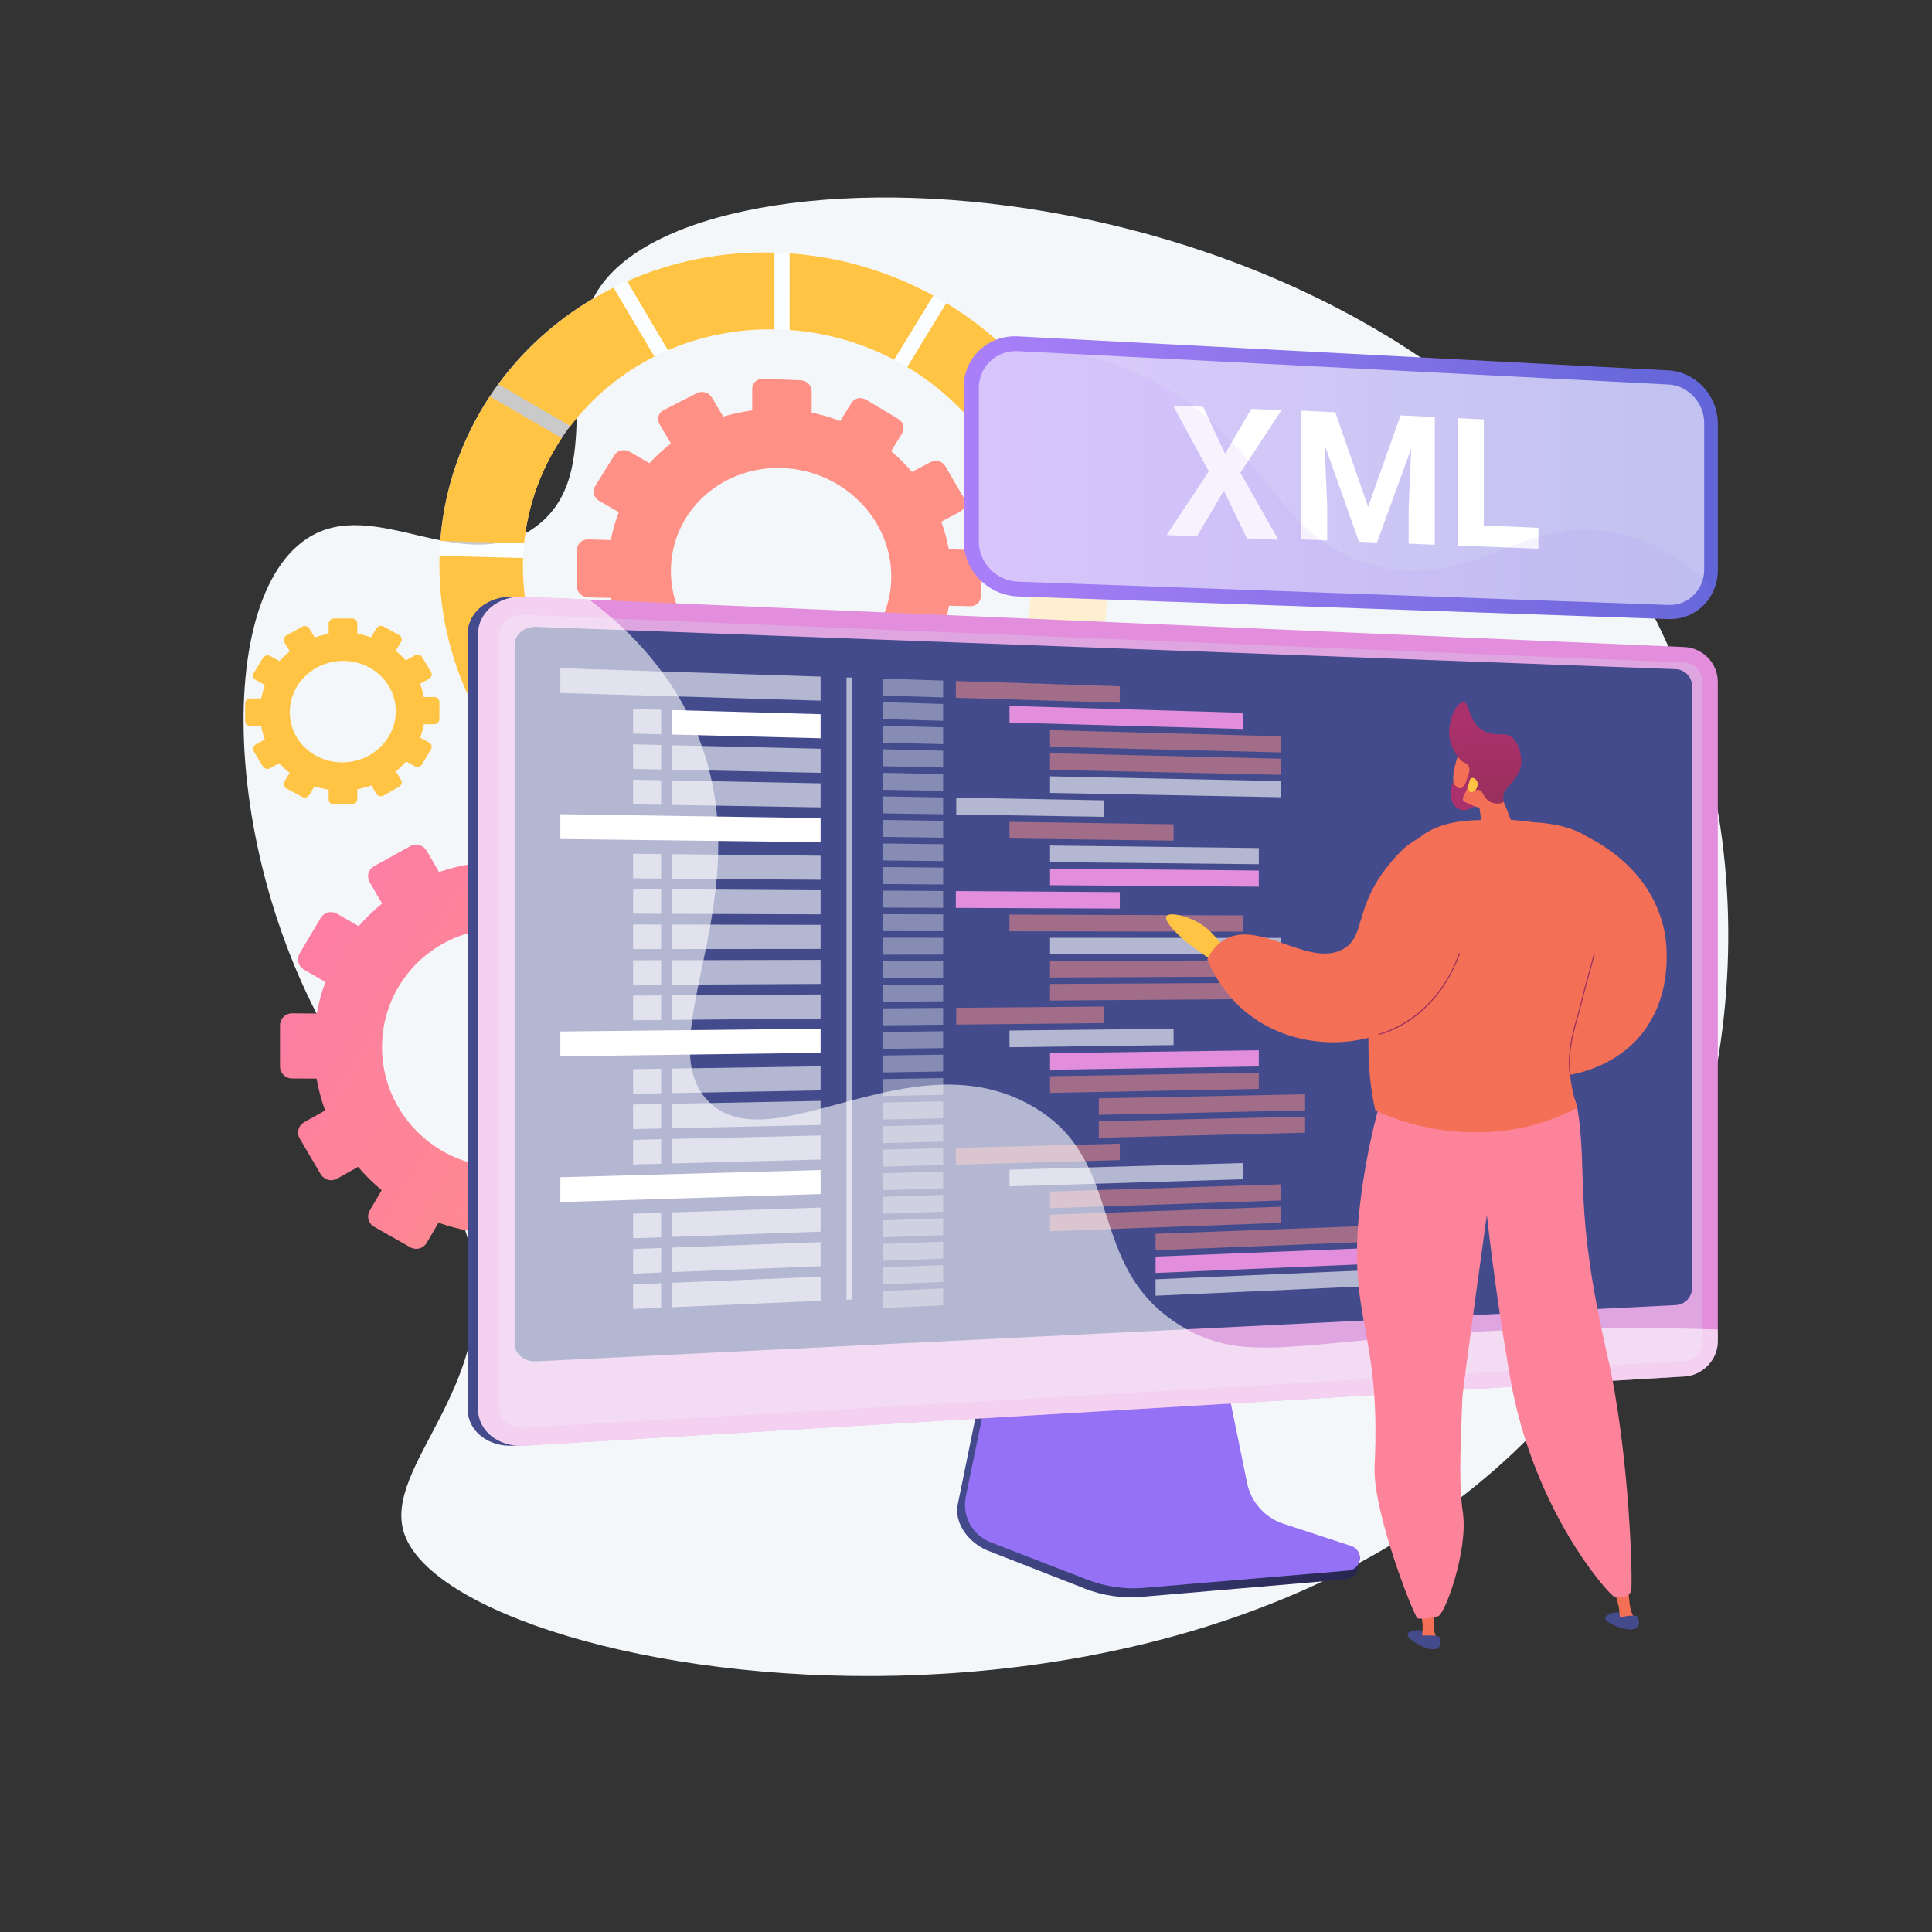 <svg width="400" height="400" viewBox="0 0 400 400" fill="none" xmlns="http://www.w3.org/2000/svg">
<rect x="0" y="0" width="400" height="400" fill="#333333" stroke="none"/>
<path d="M124.322 59.287C113.998 74.067 126.103 98.028 110.784 109.144C95.872 119.963 77.553 102.229 63.505 111.542C42.651 125.359 46.459 188.58 76.939 227.861C86.103 239.673 93.765 244.271 97.157 257.63C104.441 286.318 78.842 303.382 83.713 317.571C94.682 349.518 263.38 376.325 331.068 280.314C362.681 235.473 367.412 170.722 339.167 121.543C288.127 32.678 147.488 26.125 124.322 59.287Z" fill="#F4F7FA"/>
<path d="M147.069 210.529L142.161 210.488C141.774 208.29 141.194 206.129 140.429 204.032L144.685 201.62C144.962 201.463 145.204 201.252 145.399 201C145.594 200.749 145.736 200.461 145.819 200.154C145.902 199.846 145.923 199.526 145.881 199.21C145.839 198.895 145.735 198.591 145.575 198.316L141.378 191.007C141.057 190.446 140.529 190.033 139.906 189.859C139.284 189.684 138.618 189.762 138.052 190.075L133.74 192.503C132.301 190.786 130.718 189.194 129.009 187.745L131.51 183.465C131.833 182.903 131.921 182.236 131.753 181.609C131.585 180.983 131.176 180.448 130.615 180.123L123.293 175.803C123.018 175.637 122.713 175.528 122.396 175.481C122.078 175.433 121.755 175.449 121.443 175.527C121.132 175.605 120.839 175.744 120.581 175.935C120.324 176.127 120.106 176.367 119.941 176.643L117.424 180.936C115.315 180.148 113.141 179.544 110.928 179.13V174.101C110.923 173.447 110.662 172.82 110.201 172.356C109.74 171.891 109.116 171.625 108.461 171.615L99.921 171.471C99.599 171.462 99.278 171.518 98.978 171.635C98.678 171.753 98.404 171.929 98.173 172.153C97.942 172.378 97.758 172.647 97.632 172.943C97.507 173.24 97.442 173.559 97.441 173.881V178.925C95.214 179.272 93.021 179.813 90.888 180.542L88.337 176.144C88.006 175.574 87.465 175.155 86.829 174.977C86.194 174.798 85.514 174.875 84.934 175.19L77.464 179.324C77.18 179.48 76.93 179.692 76.73 179.946C76.529 180.2 76.382 180.493 76.297 180.805C76.211 181.117 76.189 181.444 76.233 181.765C76.276 182.086 76.383 182.395 76.548 182.674L79.108 187.074C77.356 188.492 75.733 190.063 74.256 191.766L69.821 189.192C69.25 188.856 68.57 188.759 67.928 188.92C67.286 189.081 66.734 189.489 66.39 190.055L62.045 197.386C61.88 197.669 61.774 197.981 61.731 198.304C61.689 198.628 61.711 198.957 61.797 199.272C61.883 199.587 62.03 199.882 62.231 200.139C62.432 200.396 62.682 200.611 62.967 200.771L67.37 203.311C66.579 205.43 65.98 207.616 65.58 209.843L60.495 209.799C60.168 209.794 59.843 209.853 59.539 209.973C59.235 210.094 58.958 210.273 58.724 210.501C58.489 210.729 58.302 211.001 58.173 211.301C58.044 211.601 57.976 211.924 57.973 212.251V220.792C57.978 221.459 58.247 222.096 58.721 222.563C59.195 223.031 59.836 223.292 60.502 223.288L65.547 223.316C65.937 225.562 66.528 227.769 67.312 229.909L62.974 232.345C62.689 232.503 62.439 232.716 62.237 232.972C62.036 233.228 61.888 233.522 61.802 233.836C61.716 234.15 61.694 234.479 61.737 234.802C61.78 235.125 61.887 235.436 62.052 235.716L66.397 243.112C66.737 243.681 67.287 244.095 67.928 244.264C68.569 244.434 69.251 244.345 69.828 244.018L74.133 241.581C75.619 243.331 77.255 244.948 79.023 246.413L76.552 250.631C76.388 250.911 76.281 251.221 76.238 251.543C76.195 251.865 76.217 252.192 76.302 252.505C76.388 252.818 76.534 253.111 76.734 253.367C76.934 253.623 77.183 253.836 77.467 253.995L84.938 258.231C85.51 258.556 86.188 258.643 86.824 258.473C87.461 258.303 88.005 257.891 88.34 257.324L90.784 253.146C92.949 253.922 95.178 254.505 97.445 254.891V259.713C97.447 260.037 97.513 260.357 97.638 260.655C97.764 260.953 97.947 261.224 98.177 261.451C98.408 261.678 98.681 261.857 98.981 261.978C99.281 262.1 99.602 262.161 99.925 262.157L108.465 262.133C109.117 262.133 109.743 261.875 110.205 261.415C110.667 260.956 110.929 260.332 110.932 259.68V254.871C113.18 254.483 115.39 253.896 117.535 253.119L119.946 257.264C120.274 257.824 120.811 258.231 121.439 258.397C122.067 258.563 122.735 258.474 123.298 258.149L130.62 253.931C130.897 253.772 131.141 253.559 131.336 253.306C131.531 253.052 131.674 252.763 131.758 252.454C131.841 252.145 131.862 251.822 131.82 251.505C131.779 251.188 131.675 250.882 131.514 250.605L129.097 246.437C130.825 244.991 132.422 243.396 133.871 241.671L138.057 244.085C138.615 244.408 139.279 244.496 139.902 244.33C140.526 244.164 141.058 243.758 141.382 243.2L145.579 235.948C145.901 235.39 145.988 234.728 145.821 234.106C145.654 233.484 145.247 232.954 144.69 232.632L140.497 230.198C141.257 228.097 141.828 225.932 142.205 223.729L147.074 223.756C147.391 223.758 147.706 223.697 148.001 223.577C148.295 223.457 148.562 223.28 148.788 223.055C149.013 222.831 149.192 222.565 149.314 222.272C149.436 221.978 149.498 221.663 149.498 221.346V212.974C149.497 212.328 149.241 211.71 148.786 211.252C148.331 210.794 147.714 210.535 147.069 210.529ZM104.195 192.237C117.944 192.406 129.029 203.551 129.029 217.131C129.029 230.71 117.944 241.701 104.195 241.681C90.363 241.66 79.089 230.514 79.089 216.786C79.089 203.058 90.363 192.064 104.195 192.237Z" fill="url(#paint0_linear)"/>
<path d="M200.887 113.854L196.446 113.734C196.093 111.783 195.568 109.868 194.877 108.01L198.73 105.961C198.979 105.83 199.199 105.649 199.375 105.43C199.552 105.211 199.681 104.958 199.757 104.687C199.832 104.415 199.851 104.132 199.813 103.853C199.775 103.574 199.68 103.306 199.535 103.065L195.736 96.542C195.441 96.037 194.964 95.664 194.403 95.499C193.842 95.334 193.239 95.39 192.717 95.655L188.807 97.714C187.497 96.166 186.061 94.73 184.511 93.421L186.783 89.692C187.396 88.687 187.032 87.361 185.971 86.728L179.317 82.759C178.249 82.123 176.883 82.423 176.267 83.431L173.973 87.173C172.051 86.433 170.071 85.853 168.052 85.442V80.99C168.052 79.795 167.045 78.787 165.802 78.736L157.999 78.425C156.746 78.374 155.735 79.307 155.735 80.507V84.977C153.702 85.236 151.694 85.669 149.734 86.271L147.396 82.315C147.085 81.797 146.591 81.416 146.011 81.245C145.432 81.075 144.81 81.129 144.269 81.396L137.406 84.908C137.147 85.037 136.918 85.219 136.733 85.441C136.548 85.664 136.412 85.923 136.332 86.201C136.253 86.48 136.233 86.772 136.273 87.058C136.313 87.345 136.412 87.62 136.564 87.866L138.918 91.828C137.314 93.049 135.822 94.412 134.461 95.9L130.378 93.528C129.27 92.881 127.855 93.195 127.215 94.223L123.207 100.665C122.56 101.697 122.946 103.054 124.058 103.695L128.119 106.037C127.39 107.907 126.837 109.841 126.468 111.815L121.776 111.686C120.49 111.651 119.447 112.608 119.447 113.824V121.43C119.447 122.646 120.49 123.656 121.776 123.685L126.431 123.793C126.792 125.803 127.337 127.776 128.059 129.686L124.058 131.792C123.797 131.923 123.566 132.107 123.38 132.332C123.194 132.557 123.057 132.818 122.977 133.099C122.897 133.379 122.876 133.673 122.916 133.963C122.955 134.252 123.054 134.53 123.207 134.778L127.215 141.423C127.538 141.938 128.043 142.312 128.629 142.471C129.215 142.629 129.84 142.56 130.378 142.278L134.341 140.173C135.712 141.753 137.216 143.213 138.838 144.535L136.569 148.248C135.932 149.286 136.31 150.63 137.411 151.249L144.273 155.106C145.367 155.722 146.766 155.38 147.4 154.345L149.639 150.67C151.623 151.386 153.663 151.933 155.739 152.303V156.578C155.739 157.778 156.755 158.761 158.004 158.774L165.806 158.855C167.049 158.868 168.056 157.911 168.056 156.716V152.46C170.101 152.147 172.115 151.657 174.075 150.995L176.271 154.69C176.577 155.193 177.063 155.558 177.631 155.712C178.199 155.866 178.804 155.796 179.321 155.516L185.976 151.882C186.226 151.749 186.447 151.566 186.624 151.345C186.802 151.123 186.932 150.868 187.008 150.595C187.084 150.321 187.104 150.035 187.066 149.754C187.028 149.473 186.933 149.202 186.787 148.959L184.592 145.245C186.157 143.996 187.607 142.611 188.927 141.105L192.722 143.295C193.777 143.903 195.126 143.574 195.741 142.56L199.539 136.229C200.146 135.217 199.786 133.903 198.735 133.292L194.933 131.084C195.621 129.242 196.139 127.342 196.48 125.406L200.886 125.507C202.097 125.535 203.079 124.603 203.079 123.423V116.049C203.08 114.87 202.098 113.887 200.887 113.854ZM161.911 96.903C174.453 97.32 184.535 107.376 184.535 119.366C184.535 131.356 174.453 140.906 161.911 140.691C149.252 140.475 138.903 130.413 138.903 118.218C138.903 106.023 149.252 96.481 161.911 96.901V96.903Z" fill="url(#paint1_linear)"/>
<path opacity="0.74" d="M161.912 52.356C123.185 50.43 90.969 79.31 90.969 116.91C90.969 154.51 123.185 185.015 161.912 185.041C199.562 185.067 229.323 156.125 229.323 120.398C229.323 84.671 199.562 54.232 161.912 52.356ZM161.912 169.177C132.546 168.984 108.269 145.781 108.269 117.347C108.269 88.912 132.546 66.931 161.912 68.22C190.655 69.48 213.511 92.651 213.511 119.999C213.511 147.347 190.655 169.366 161.912 169.177Z" fill="white"/>
<path d="M114.865 142.007L99.963 149.877C105.768 159.821 114.073 168.24 124.021 174.352L132.508 160.471C125.202 155.785 119.113 149.446 114.865 142.007Z" fill="url(#paint2_linear)"/>
<path d="M204.348 91.321L218.198 84.022C212.519 75.485 204.9 68.184 195.927 62.749L187.834 75.996C194.355 79.886 199.982 85.108 204.348 91.321Z" fill="url(#paint3_linear)"/>
<path d="M118.101 88.222C122.73 82.169 128.674 77.247 135.483 73.826L127.02 59.545C117.514 64.289 109.338 71.156 103.184 79.553L118.101 88.222Z" fill="url(#paint4_linear)"/>
<path d="M108.269 117.347C108.269 116.739 108.296 116.137 108.317 115.534L90.999 115.087C90.981 115.693 90.973 116.3 90.973 116.91C90.973 127.722 93.668 137.99 98.448 147.129L113.413 139.242C110.037 132.436 108.277 124.944 108.269 117.347Z" fill="url(#paint5_linear)"/>
<path opacity="0.25" d="M213.511 120C213.52 127.236 211.887 134.379 208.734 140.892L222.535 148.911C227.016 140.075 229.343 130.305 229.327 120.398C229.327 119.818 229.319 119.24 229.304 118.663L213.47 118.253C213.486 118.835 213.511 119.414 213.511 120Z" fill="url(#paint6_linear)"/>
<path opacity="0.25" d="M207.379 143.516C203.4 150.594 197.654 156.608 190.689 161.034L198.776 174.691C208.123 168.88 215.826 160.902 221.154 151.501L207.379 143.516Z" fill="url(#paint7_linear)"/>
<path d="M206.021 93.849C209.981 100.273 212.534 107.559 213.276 115.305L229.15 115.736C228.389 105.219 225.083 95.3 219.813 86.573L206.021 93.849Z" fill="url(#paint8_linear)"/>
<path opacity="0.25" d="M160.345 169.129C151.531 168.831 142.918 166.419 135.23 162.098L126.768 175.95C137.057 181.658 148.582 184.771 160.345 185.021V169.129Z" fill="url(#paint9_linear)"/>
<path opacity="0.25" d="M188.078 162.578C180.854 166.587 172.482 168.955 163.479 169.149V185.023C175.468 184.776 186.604 181.594 196.167 176.229L188.078 162.578Z" fill="url(#paint10_linear)"/>
<path d="M138.296 72.507C145.006 69.608 152.479 68.066 160.344 68.194V52.297C149.444 51.987 139.084 54.124 129.84 58.221L138.296 72.507Z" fill="url(#paint11_linear)"/>
<path d="M108.52 112.473C109.295 104.691 111.972 97.218 116.315 90.714L101.421 82.079C95.498 91.013 91.964 101.316 91.158 112.005L108.52 112.473Z" fill="url(#paint12_linear)"/>
<path d="M163.479 68.327C171.039 68.865 178.408 70.957 185.123 74.472L193.241 61.202C184.07 56.173 173.918 53.19 163.484 52.456L163.479 68.327Z" fill="url(#paint13_linear)"/>
<path d="M89.895 144.301L87.729 144.319C87.558 143.386 87.302 142.47 86.965 141.583L88.843 140.525C88.964 140.46 89.07 140.372 89.156 140.265C89.241 140.157 89.304 140.034 89.341 139.902C89.378 139.77 89.387 139.632 89.369 139.496C89.351 139.36 89.305 139.229 89.235 139.112L87.383 136.031C87.234 135.792 86.998 135.62 86.725 135.551C86.451 135.482 86.162 135.521 85.917 135.66L84.015 136.727C83.378 136.005 82.68 135.34 81.929 134.739L83.032 132.898C83.102 132.78 83.148 132.65 83.166 132.514C83.184 132.378 83.174 132.239 83.138 132.107C83.101 131.975 83.037 131.852 82.951 131.745C82.865 131.638 82.758 131.55 82.637 131.486L79.411 129.704C79.163 129.566 78.872 129.529 78.597 129.601C78.323 129.672 78.086 129.846 77.936 130.087L76.828 131.932C75.897 131.613 74.941 131.374 73.97 131.216V129.079C73.967 128.94 73.936 128.803 73.88 128.675C73.824 128.548 73.743 128.433 73.642 128.336C73.541 128.24 73.423 128.165 73.293 128.114C73.163 128.064 73.024 128.04 72.885 128.043L69.133 128.051C68.851 128.046 68.578 128.153 68.374 128.348C68.17 128.544 68.052 128.812 68.045 129.094V131.236C67.067 131.401 66.105 131.648 65.169 131.975L64.05 130.135C63.897 129.893 63.657 129.719 63.379 129.649C63.101 129.579 62.807 129.617 62.557 129.757L59.284 131.57C59.161 131.634 59.052 131.723 58.965 131.831C58.877 131.939 58.813 132.064 58.775 132.198C58.738 132.331 58.728 132.471 58.746 132.609C58.765 132.747 58.811 132.879 58.883 132.998L60.004 134.844C59.24 135.458 58.529 136.136 57.881 136.871L55.941 135.815C55.688 135.676 55.391 135.64 55.112 135.712C54.833 135.785 54.592 135.961 54.439 136.205L52.539 139.346C52.467 139.465 52.42 139.597 52.401 139.735C52.383 139.873 52.392 140.013 52.43 140.147C52.468 140.281 52.532 140.405 52.62 140.513C52.708 140.621 52.818 140.709 52.941 140.773L54.868 141.818C54.522 142.719 54.26 143.65 54.085 144.599L51.861 144.618C51.575 144.613 51.299 144.722 51.092 144.92C50.886 145.117 50.766 145.389 50.758 145.674V149.293C50.761 149.433 50.793 149.572 50.85 149.701C50.908 149.829 50.99 149.945 51.093 150.041C51.195 150.138 51.316 150.213 51.448 150.262C51.58 150.312 51.72 150.334 51.861 150.329L54.067 150.306C54.237 151.256 54.496 152.187 54.839 153.089L52.941 154.152C52.818 154.217 52.709 154.307 52.621 154.415C52.534 154.524 52.469 154.649 52.431 154.783C52.394 154.917 52.384 155.058 52.402 155.196C52.421 155.334 52.467 155.467 52.539 155.587L54.439 158.693C54.595 158.935 54.838 159.107 55.117 159.174C55.397 159.242 55.691 159.199 55.941 159.056L57.825 157.995C58.478 158.73 59.195 159.406 59.968 160.014L58.884 161.818C58.812 161.936 58.765 162.068 58.746 162.205C58.728 162.342 58.737 162.482 58.775 162.615C58.813 162.748 58.877 162.873 58.965 162.98C59.053 163.087 59.162 163.175 59.285 163.238L62.558 164.991C62.812 165.125 63.108 165.158 63.385 165.082C63.662 165.007 63.9 164.83 64.052 164.585L65.122 162.797C66.075 163.114 67.053 163.348 68.046 163.497V165.545C68.049 165.684 68.079 165.821 68.136 165.948C68.192 166.076 68.274 166.19 68.375 166.285C68.476 166.381 68.596 166.455 68.726 166.503C68.856 166.552 68.995 166.574 69.134 166.568L72.886 166.507C73.169 166.509 73.442 166.399 73.645 166.201C73.848 166.003 73.965 165.733 73.971 165.45V163.402C74.96 163.223 75.931 162.96 76.875 162.616L77.937 164.363C78.09 164.602 78.328 164.772 78.603 164.838C78.878 164.905 79.168 164.862 79.412 164.719L82.638 162.886C82.759 162.821 82.866 162.732 82.952 162.624C83.038 162.517 83.101 162.393 83.138 162.26C83.175 162.128 83.184 161.989 83.166 161.853C83.148 161.716 83.103 161.585 83.033 161.466L81.968 159.708C82.727 159.084 83.431 158.395 84.072 157.65L85.918 158.65C86.167 158.784 86.458 158.817 86.73 158.743C87.003 158.669 87.237 158.494 87.384 158.252L89.237 155.139C89.307 155.021 89.353 154.891 89.371 154.756C89.39 154.62 89.38 154.482 89.343 154.351C89.307 154.219 89.243 154.096 89.158 153.99C89.072 153.883 88.965 153.795 88.844 153.732L86.994 152.723C87.329 151.827 87.582 150.901 87.749 149.958L89.897 149.936C90.177 149.938 90.447 149.829 90.647 149.634C90.847 149.439 90.963 149.173 90.969 148.893V145.328C90.967 145.19 90.938 145.053 90.882 144.927C90.827 144.8 90.747 144.685 90.647 144.59C90.547 144.494 90.43 144.419 90.3 144.37C90.171 144.32 90.034 144.297 89.895 144.301ZM71.011 136.838C77.056 136.805 81.938 141.461 81.938 147.238C81.938 153.015 77.056 157.761 71.011 157.84C64.938 157.92 59.995 153.265 59.995 147.442C59.995 141.618 64.938 136.87 71.011 136.838Z" fill="url(#paint14_linear)"/>
<path d="M265.248 317.163C263.349 316.527 261.652 315.401 260.329 313.898C259.005 312.396 258.102 310.57 257.712 308.606L252.105 280.881L204.19 282.588L198.294 311.471C197.468 315.515 200.773 319.573 204.582 321.066L224.635 328.911C228.36 330.369 232.371 330.951 236.356 330.61L278.728 326.985C279.331 326.93 279.897 326.668 280.329 326.244C280.762 325.819 281.034 325.259 281.1 324.657C281.245 323.408 282.113 322.005 280.931 321.613L265.248 317.163Z" fill="url(#paint15_linear)"/>
<path d="M265.723 315.477C263.834 314.858 262.143 313.75 260.82 312.266C259.498 310.782 258.592 308.975 258.194 307.027L252.598 279.651L205.847 281.333L199.956 309.853C199.556 311.787 199.856 313.801 200.801 315.535C201.746 317.269 203.275 318.611 205.117 319.324L225.145 327.07C228.871 328.51 232.875 329.084 236.855 328.747L279.181 325.168C279.781 325.117 280.345 324.861 280.778 324.442C281.211 324.023 281.485 323.467 281.555 322.869C281.625 322.27 281.486 321.666 281.162 321.159C280.837 320.651 280.347 320.272 279.775 320.084L265.723 315.477Z" fill="url(#paint16_linear)"/>
<path d="M106.275 299.309C101.079 299.618 96.828 296.247 96.828 291.792V131.221C96.828 126.766 101.079 123.325 106.275 123.55L347.635 140.262C351.449 140.428 353.497 137.351 353.497 141.138V277.699C353.497 281.488 350.408 284.755 346.596 284.982L106.275 299.309Z" fill="url(#paint17_linear)"/>
<path d="M108.436 299.309C103.239 299.618 98.988 296.247 98.988 291.792V131.221C98.988 126.766 103.239 123.325 108.436 123.55L348.752 133.963C352.568 134.128 355.653 137.345 355.653 141.134V277.699C355.653 281.488 352.564 284.755 348.752 284.982L108.436 299.309Z" fill="url(#paint18_linear)"/>
<g style="mix-blend-mode:multiply" opacity="0.3">
<path d="M348.752 137.177L108.436 127.291C105.657 127.176 103.398 129.016 103.398 131.388V291.549C103.398 293.929 105.663 295.727 108.436 295.568L348.752 281.767C350.8 281.65 352.451 279.906 352.451 277.874V141.01C352.439 140.02 352.05 139.072 351.362 138.359C350.675 137.647 349.741 137.224 348.752 137.177Z" fill="#D8DEE8"/>
</g>
<path d="M346.966 270.212L111.039 281.857C108.559 281.978 106.551 280.347 106.551 278.199V133.494C106.551 131.352 108.564 129.691 111.039 129.783L346.966 138.544C347.862 138.583 348.71 138.964 349.333 139.609C349.956 140.254 350.308 141.114 350.316 142.011V266.705C350.306 267.605 349.955 268.469 349.333 269.12C348.711 269.771 347.865 270.161 346.966 270.212Z" fill="url(#paint19_linear)"/>
<g style="mix-blend-mode:soft-light" opacity="0.6">
<path d="M169.896 145.065L116.016 143.48V138.343L169.896 140.086V145.065Z" fill="white"/>
</g>
<g style="mix-blend-mode:soft-light" opacity="0.36">
<path d="M195.27 144.39L182.822 144.014V140.504L195.27 140.907V144.39Z" fill="white"/>
</g>
<g style="mix-blend-mode:soft-light" opacity="0.36">
<path d="M195.27 149.231L182.822 148.89V145.38L195.27 145.747V149.231Z" fill="white"/>
</g>
<path d="M257.297 150.928L209.008 149.606V146.152L257.297 147.574V150.928Z" fill="url(#paint20_linear)"/>
<path opacity="0.5" d="M265.214 155.783L217.406 154.614V151.175L265.214 152.445V155.783Z" fill="url(#paint21_linear)"/>
<path opacity="0.5" d="M265.214 160.422L217.406 159.39V155.951L265.214 157.084V160.422Z" fill="url(#paint22_linear)"/>
<g style="mix-blend-mode:soft-light" opacity="0.6">
<path d="M265.214 165.06L217.406 164.166V160.728L265.214 161.722V165.06Z" fill="white"/>
</g>
<g style="mix-blend-mode:soft-light" opacity="0.36">
<path d="M195.27 154.071L182.822 153.766V150.257L195.27 150.588V154.071Z" fill="white"/>
</g>
<g style="mix-blend-mode:soft-light" opacity="0.36">
<path d="M195.27 158.911L182.822 158.643V155.133L195.27 155.428V158.911Z" fill="white"/>
</g>
<g style="mix-blend-mode:soft-light" opacity="0.36">
<path d="M195.27 163.752L182.822 163.519V160.01L195.27 160.269V163.752Z" fill="white"/>
</g>
<g style="mix-blend-mode:soft-light" opacity="0.36">
<path d="M195.27 168.592L182.822 168.396V164.886L195.27 165.108V168.592Z" fill="white"/>
</g>
<g style="mix-blend-mode:soft-light" opacity="0.6">
<path d="M228.622 169.119L197.984 168.635V165.157L228.622 165.705V169.119Z" fill="white"/>
</g>
<g style="mix-blend-mode:soft-light" opacity="0.36">
<path d="M195.27 173.433L182.822 173.272V169.763L195.27 169.949V173.433Z" fill="white"/>
</g>
<g style="mix-blend-mode:soft-light" opacity="0.36">
<path d="M195.27 178.273L182.822 178.149V174.638L195.27 174.789V178.273Z" fill="white"/>
</g>
<g style="mix-blend-mode:soft-light" opacity="0.36">
<path d="M195.27 183.114L182.822 183.025V179.515L195.27 179.63V183.114Z" fill="white"/>
</g>
<path opacity="0.5" d="M242.976 174.049L209.008 173.61V170.155L242.976 170.664V174.049Z" fill="url(#paint23_linear)"/>
<g style="mix-blend-mode:soft-light" opacity="0.6">
<path d="M260.622 178.928L217.406 178.495V175.058L260.622 175.581V178.928Z" fill="white"/>
</g>
<path d="M260.622 183.58L217.406 183.271V179.834L260.622 180.232V183.58Z" fill="url(#paint24_linear)"/>
<g style="mix-blend-mode:soft-light" opacity="0.36">
<path d="M195.27 187.954L182.822 187.901V184.391L195.27 184.47V187.954Z" fill="white"/>
</g>
<g style="mix-blend-mode:soft-light" opacity="0.36">
<path d="M195.27 192.795L182.822 192.777V189.268L195.27 189.311V192.795Z" fill="white"/>
</g>
<g style="mix-blend-mode:soft-light" opacity="0.36">
<path d="M195.27 197.635L182.822 197.654V194.144L195.27 194.151V197.635Z" fill="white"/>
</g>
<g style="mix-blend-mode:soft-light" opacity="0.36">
<path d="M195.27 202.475L182.822 202.53V199.021L195.27 198.991V202.475Z" fill="white"/>
</g>
<g style="mix-blend-mode:soft-light" opacity="0.36">
<path d="M195.27 207.315L182.822 207.407V203.896L195.27 203.832V207.315Z" fill="white"/>
</g>
<g style="mix-blend-mode:soft-light" opacity="0.36">
<path d="M195.27 212.156L182.822 212.284V208.773L195.27 208.672V212.156Z" fill="white"/>
</g>
<g style="mix-blend-mode:soft-light" opacity="0.36">
<path d="M195.27 216.996L182.822 217.159V213.65L195.27 213.513V216.996Z" fill="white"/>
</g>
<g style="mix-blend-mode:soft-light" opacity="0.36">
<path d="M195.27 221.837L182.822 222.036V218.526L195.27 218.353V221.837Z" fill="white"/>
</g>
<g style="mix-blend-mode:soft-light" opacity="0.36">
<path d="M195.27 226.677L182.822 226.912V223.403L195.27 223.194V226.677Z" fill="white"/>
</g>
<g style="mix-blend-mode:soft-light" opacity="0.36">
<path d="M195.27 231.518L182.822 231.789V228.279L195.27 228.033V231.518Z" fill="white"/>
</g>
<g style="mix-blend-mode:soft-light" opacity="0.36">
<path d="M195.27 236.358L182.822 236.665V233.156L195.27 232.874V236.358Z" fill="white"/>
</g>
<g style="mix-blend-mode:soft-light" opacity="0.36">
<path d="M195.27 241.198L182.822 241.542V238.031L195.27 237.714V241.198Z" fill="white"/>
</g>
<g style="mix-blend-mode:soft-light" opacity="0.36">
<path d="M195.27 246.039L182.822 246.418V242.908L195.27 242.555V246.039Z" fill="white"/>
</g>
<g style="mix-blend-mode:soft-light" opacity="0.36">
<path d="M195.27 250.88L182.822 251.294V247.784L195.27 247.395V250.88Z" fill="white"/>
</g>
<g style="mix-blend-mode:soft-light" opacity="0.36">
<path d="M195.27 255.72L182.822 256.17V252.661L195.27 252.236V255.72Z" fill="white"/>
</g>
<g style="mix-blend-mode:soft-light" opacity="0.36">
<path d="M195.27 260.561L182.822 261.047V257.537L195.27 257.076V260.561Z" fill="white"/>
</g>
<g style="mix-blend-mode:soft-light" opacity="0.36">
<path d="M195.27 265.401L182.822 265.923V262.414L195.27 261.917V265.401Z" fill="white"/>
</g>
<g style="mix-blend-mode:soft-light" opacity="0.36">
<path d="M195.27 270.24L182.822 270.8V267.291L195.27 266.757V270.24Z" fill="white"/>
</g>
<path opacity="0.5" d="M231.845 145.498L197.9 144.47V140.992L231.845 142.089V145.498Z" fill="url(#paint25_linear)"/>
<g style="mix-blend-mode:soft-light" opacity="0.6">
<path d="M257.297 244.15L209.008 245.62V242.165L257.297 240.796V244.15Z" fill="white"/>
</g>
<path opacity="0.5" d="M265.214 248.547L217.406 250.141V246.703L265.214 245.209V248.547Z" fill="url(#paint26_linear)"/>
<path opacity="0.5" d="M265.214 253.185L217.406 254.918V251.479L265.214 249.847V253.185Z" fill="url(#paint27_linear)"/>
<path opacity="0.5" d="M285.816 257.018L239.246 258.84V255.447L285.816 253.722V257.018Z" fill="url(#paint28_linear)"/>
<path d="M285.816 261.596L239.246 263.553V260.161L285.816 258.301V261.596Z" fill="url(#paint29_linear)"/>
<g style="mix-blend-mode:soft-light" opacity="0.6">
<path d="M285.816 266.175L239.246 268.266V264.873L285.816 262.879V266.175Z" fill="white"/>
</g>
<path opacity="0.5" d="M231.845 240.191L197.9 241.126V237.647L231.845 236.783V240.191Z" fill="url(#paint30_linear)"/>
<path opacity="0.5" d="M257.297 192.878L209.008 192.813V189.357L257.297 189.523V192.878Z" fill="url(#paint31_linear)"/>
<g style="mix-blend-mode:soft-light" opacity="0.6">
<path d="M265.214 197.527L217.406 197.601V194.163L265.214 194.189V197.527Z" fill="white"/>
</g>
<path opacity="0.5" d="M265.214 202.165L217.406 202.377V198.939L265.214 198.827V202.165Z" fill="url(#paint32_linear)"/>
<path opacity="0.5" d="M265.214 206.803L217.406 207.154V203.715L265.214 203.465V206.803Z" fill="url(#paint33_linear)"/>
<path opacity="0.5" d="M228.622 211.816L197.984 212.128V208.65L228.622 208.401V211.816Z" fill="url(#paint34_linear)"/>
<g style="mix-blend-mode:soft-light" opacity="0.6">
<path d="M242.976 216.371L209.008 216.816V213.361L242.976 212.987V216.371Z" fill="white"/>
</g>
<path d="M260.622 220.791L217.406 221.483V218.045L260.622 217.444V220.791Z" fill="url(#paint35_linear)"/>
<path opacity="0.5" d="M260.622 225.443L217.406 226.259V222.822L260.622 222.095V225.443Z" fill="url(#paint36_linear)"/>
<path opacity="0.5" d="M270.204 229.886L227.508 230.815V227.398L270.204 226.557V229.886Z" fill="url(#paint37_linear)"/>
<path opacity="0.5" d="M270.204 234.509L227.508 235.562V232.146L270.204 231.182V234.509Z" fill="url(#paint38_linear)"/>
<path d="M231.845 188.109L197.9 187.965V184.487L231.845 184.702V188.109Z" fill="url(#paint39_linear)"/>
<g style="mix-blend-mode:soft-light">
<path d="M169.896 152.845L139.055 152.08V147.01L169.896 147.866V152.845Z" fill="white"/>
</g>
<g style="mix-blend-mode:soft-light" opacity="0.6">
<path d="M131.078 151.881L136.887 152.026V146.95L131.078 146.788V151.881Z" fill="white"/>
</g>
<g style="mix-blend-mode:soft-light" opacity="0.6">
<path d="M169.896 160.003L139.055 159.367V154.298L169.896 155.024V160.003Z" fill="white"/>
</g>
<g style="mix-blend-mode:soft-light" opacity="0.6">
<path d="M131.078 159.202L136.887 159.322V154.246L131.078 154.11V159.202Z" fill="white"/>
</g>
<g style="mix-blend-mode:soft-light" opacity="0.6">
<path d="M169.896 167.161L139.055 166.654V161.585L169.896 162.181V167.161Z" fill="white"/>
</g>
<g style="mix-blend-mode:soft-light" opacity="0.6">
<path d="M131.078 166.524L136.887 166.619V161.543L131.078 161.431V166.524Z" fill="white"/>
</g>
<g style="mix-blend-mode:soft-light">
<path d="M169.896 217.968L116.016 218.694V213.557L169.896 212.989V217.968Z" fill="white"/>
</g>
<g style="mix-blend-mode:soft-light" opacity="0.6">
<path d="M169.896 225.748L139.055 226.305V221.236L169.896 220.769V225.748Z" fill="white"/>
</g>
<g style="mix-blend-mode:soft-light" opacity="0.6">
<path d="M131.078 226.45L136.887 226.344V221.268L131.078 221.356V226.45Z" fill="white"/>
</g>
<g style="mix-blend-mode:soft-light" opacity="0.6">
<path d="M169.896 232.906L139.055 233.592V228.523L169.896 227.927V232.906Z" fill="white"/>
</g>
<g style="mix-blend-mode:soft-light" opacity="0.6">
<path d="M131.078 233.77L136.887 233.641V228.565L131.078 228.677V233.77Z" fill="white"/>
</g>
<g style="mix-blend-mode:soft-light" opacity="0.6">
<path d="M169.896 240.064L139.055 240.88V235.81L169.896 235.085V240.064Z" fill="white"/>
</g>
<g style="mix-blend-mode:soft-light" opacity="0.6">
<path d="M131.078 241.091L136.887 240.938V235.862L131.078 235.999V241.091Z" fill="white"/>
</g>
<g style="mix-blend-mode:soft-light">
<path d="M169.896 174.367L116.016 173.711V168.574L169.896 169.388V174.367Z" fill="white"/>
</g>
<g style="mix-blend-mode:soft-light" opacity="0.6">
<path d="M169.896 182.147L139.055 181.913V176.843L169.896 177.168V182.147Z" fill="white"/>
</g>
<g style="mix-blend-mode:soft-light" opacity="0.6">
<path d="M131.078 181.852L136.887 181.896V176.82L131.078 176.759V181.852Z" fill="white"/>
</g>
<g style="mix-blend-mode:soft-light" opacity="0.6">
<path d="M169.896 189.305L139.055 189.2V184.13L169.896 184.326V189.305Z" fill="white"/>
</g>
<g style="mix-blend-mode:soft-light" opacity="0.6">
<path d="M131.078 189.173L136.887 189.194V184.118L131.078 184.081V189.173Z" fill="white"/>
</g>
<g style="mix-blend-mode:soft-light" opacity="0.6">
<path d="M169.896 203.713L139.055 203.871V198.801L169.896 198.734V203.713Z" fill="white"/>
</g>
<g style="mix-blend-mode:soft-light" opacity="0.6">
<path d="M131.078 203.911L136.887 203.881V198.805L131.078 198.818V203.911Z" fill="white"/>
</g>
<g style="mix-blend-mode:soft-light" opacity="0.6">
<path d="M169.896 210.871L139.055 211.158V206.088L169.896 205.891V210.871Z" fill="white"/>
</g>
<g style="mix-blend-mode:soft-light" opacity="0.6">
<path d="M131.078 211.232L136.887 211.178V206.102L131.078 206.139V211.232Z" fill="white"/>
</g>
<g style="mix-blend-mode:soft-light" opacity="0.6">
<path d="M169.896 196.463L139.055 196.488V191.419L169.896 191.484V196.463Z" fill="white"/>
</g>
<g style="mix-blend-mode:soft-light" opacity="0.6">
<path d="M131.078 196.495L136.887 196.489V191.413L131.078 191.402V196.495Z" fill="white"/>
</g>
<g style="mix-blend-mode:soft-light">
<path d="M169.896 247.218L116.016 248.872V243.735L169.896 242.239V247.218Z" fill="white"/>
</g>
<g style="mix-blend-mode:soft-light" opacity="0.6">
<path d="M169.896 254.998L139.055 256.086V251.017L169.896 250.019V254.998Z" fill="white"/>
</g>
<g style="mix-blend-mode:soft-light" opacity="0.6">
<path d="M131.078 256.368L136.887 256.163V251.087L131.078 251.274V256.368Z" fill="white"/>
</g>
<g style="mix-blend-mode:soft-light" opacity="0.6">
<path d="M169.896 262.156L139.055 263.375V258.305L169.896 257.177V262.156Z" fill="white"/>
</g>
<g style="mix-blend-mode:soft-light" opacity="0.6">
<path d="M131.078 263.689L136.887 263.46V258.384L131.078 258.596V263.689Z" fill="white"/>
</g>
<g style="mix-blend-mode:soft-light" opacity="0.6">
<path d="M169.896 269.314L139.055 270.662V265.592L169.896 264.335V269.314Z" fill="white"/>
</g>
<g style="mix-blend-mode:soft-light" opacity="0.6">
<path d="M131.078 271.01L136.887 270.757V265.681L131.078 265.917V271.01Z" fill="white"/>
</g>
<g style="mix-blend-mode:soft-light" opacity="0.6">
<path d="M176.442 269.053L175.256 269.105V140.259L176.442 140.298V269.053Z" fill="white"/>
</g>
<g style="mix-blend-mode:soft-light" opacity="0.6">
<path d="M323.666 275.04C271.352 276.135 259.589 283.604 244.724 274.654C224.298 262.356 233.6 240.477 213.699 229.004C188.685 214.577 159.832 240.998 146.775 228.118C133.771 215.287 158.336 185.099 144.116 151.443C138.408 137.936 128.692 129.164 121.979 124.135L108.438 123.548C103.241 123.323 98.99 126.763 98.99 131.218V291.79C98.99 296.245 103.241 299.616 108.438 299.307L348.754 284.98C352.57 284.753 355.654 281.486 355.654 277.696V275.269C348.453 275.016 337.296 274.758 323.666 275.04Z" fill="white"/>
</g>
<path d="M254.86 197.503L251.488 193.824C250.633 192.808 249.62 191.934 248.49 191.237C245.777 189.573 242.044 188.757 241.482 189.707C240.848 190.785 244.393 193.977 245.601 195.031L250.603 198.663L254.86 197.503Z" fill="url(#paint40_linear)"/>
<path d="M326.887 172.498C327.802 172.844 341.766 178.398 344.639 192.974C344.871 194.152 347.119 206.675 338.622 215.521C329.098 225.44 310.761 225.197 303.482 216.902C301.784 214.969 300.889 212.826 300.387 211.024L302.305 205.929C304.645 203.104 307.831 202.435 309.528 202.015C313.724 200.981 316.891 202.85 319.293 200.829C320.623 199.71 320.887 198.099 321.126 196.66C321.93 191.759 319.163 188.742 318.962 185.719C318.811 183.455 318.02 178.509 320.97 175.28C322.838 173.233 325.425 172.677 326.887 172.498Z" fill="url(#paint41_linear)"/>
<path d="M332.328 334.944C332.491 334.047 335.389 333.235 336.824 334.437C337.537 335.034 338.027 336.244 337.614 336.789C337.464 336.989 338.079 337.338 337.49 337.344C335.538 337.368 332.166 335.836 332.328 334.944Z" fill="url(#paint42_linear)"/>
<path d="M335.365 335.271L338.345 334.85C336.965 333.187 337.221 327.893 337.221 327.893L334.051 328.6C334.051 328.6 334.412 330.054 335.027 332.197C335.237 332.931 335.331 334.08 335.365 335.271Z" fill="url(#paint43_linear)"/>
<path d="M335.1 334.903C335.1 334.903 338.688 334.078 339.076 334.789C339.464 335.501 339.765 337.406 337.489 337.344C335.213 337.283 334.898 335.507 335.1 334.903Z" fill="url(#paint44_linear)"/>
<path d="M291.434 338.309C291.721 337.447 294.704 337.045 295.956 338.436C296.578 339.127 296.895 340.394 296.41 340.877C296.234 341.052 296.793 341.485 296.21 341.409C294.273 341.158 291.149 339.17 291.434 338.309Z" fill="url(#paint45_linear)"/>
<path d="M294.397 339.058H297.406C296.272 337.218 297.266 332.013 297.266 332.013L294.031 332.269C294.031 332.269 294.185 333.758 294.494 335.967C294.596 336.723 294.529 337.873 294.397 339.058Z" fill="url(#paint46_linear)"/>
<path d="M286.596 225.235C284.484 232.221 282.923 239.363 281.929 246.594C278.276 273.189 286.039 274.037 284.592 303.504C284.13 312.911 292.742 334.603 293.501 335.081C293.897 335.122 294.295 335.138 294.692 335.128C295.721 335.092 296.741 334.922 297.726 334.622C299.09 334.387 304.009 321.064 302.869 313.142C302.062 307.535 302.296 301.519 302.761 289.485C302.838 287.534 307.829 251.548 307.829 251.548C309.346 264.868 311.091 276.187 312.604 284.962C317.465 313.154 333.271 330.218 334.095 330.492C334.259 330.557 335.742 331.095 336.954 330.297C337.268 330.1 337.521 329.82 337.683 329.488C338.106 329.157 337.558 301.341 332.738 280.408C325.739 250.022 328.786 242.912 326.57 229.34C324.646 217.594 286.596 225.235 286.596 225.235Z" fill="url(#paint47_linear)"/>
<path d="M314.86 170.126C310.214 169.989 299.536 168.349 293.654 173.642C293.546 173.734 294.757 174.377 294.164 175.073C292.595 176.923 291.204 178.918 290.011 181.031C288.77 183.243 287.651 185.821 286.521 189.665C285.085 194.577 284.162 199.624 283.766 204.727C282.688 218.866 283.756 225.39 284.723 229.825C288.928 231.982 299.748 235.844 312.648 233.922C317.513 233.191 322.219 231.64 326.567 229.337C323.225 219.202 325.846 213.783 327.085 208.786C328.852 201.66 328.88 202.198 330.334 196.538C332.733 187.198 333.127 177.654 331.478 175.701C327.03 170.439 319.02 170.249 314.86 170.126Z" fill="url(#paint48_linear)"/>
<path d="M294.186 338.658C294.186 338.658 297.852 338.341 298.139 339.1C298.425 339.859 298.456 341.789 296.21 341.409C293.964 341.03 293.901 339.227 294.186 338.658Z" fill="url(#paint49_linear)"/>
<path d="M301.786 164.8C300.347 162.367 300.989 159.587 301.133 158.987C301.738 156.472 301.963 156.091 302.427 155.559L303.087 154.86L303.171 154.8C303.63 154.485 305.343 153.972 305.713 153.954C306.899 153.894 309.3 158.132 310.673 164.661C310.781 164.894 310.895 165.13 311.005 165.367C311.687 166.849 312.274 168.306 312.776 169.726C320.762 170.402 321.871 171.343 321.906 171.883C321.981 173.022 317.431 174.337 314.009 174.839C306.547 175.931 298.875 173.963 298.914 172.575C298.93 171.969 300.413 171.18 306.74 170.352C306.592 169.304 306.444 168.257 306.295 167.211C305.784 167.09 302.846 166.592 301.786 164.8Z" fill="url(#paint50_linear)"/>
<path d="M300.284 153.65C300.823 155.642 302.332 157.522 302.9 157.737C303.241 157.884 303.557 158.086 303.833 158.334C303.901 158.395 303.96 158.464 304.01 158.539C304.782 159.68 303.178 161.692 303.714 162.152C304.102 162.486 305.315 161.577 305.57 161.887C305.811 162.179 304.865 163.167 305.144 163.518C305.355 163.783 305.976 163.324 306.537 163.667C306.817 163.837 306.8 164.036 307.219 164.674C307.436 165.012 307.684 165.33 307.959 165.623C308.961 166.61 311.028 166.518 311.279 165.946C311.348 165.788 311.23 165.701 311.22 165.235C311.224 164.903 311.274 164.574 311.368 164.257C311.593 163.478 312.439 162.739 313.235 161.767C314.707 159.97 314.904 158.719 314.951 158.302C314.969 158.153 314.975 158.043 314.978 157.963C315.06 156.367 314.487 154.206 313.469 153.054C311.768 151.125 309.552 152.846 306.919 151.187C303.882 149.272 304.359 145.421 302.977 145.379C301.456 145.337 299.288 149.963 300.284 153.65Z" fill="url(#paint51_linear)"/>
<path d="M304.306 161.492C304.615 160.69 305.643 161.092 305.88 161.96C306.117 162.828 305.516 163.956 304.652 164.002C303.788 164.049 303.889 162.571 304.306 161.492Z" fill="url(#paint52_linear)"/>
<path d="M325.084 222.902C325.058 222.903 325.032 222.893 325.012 222.875C324.992 222.857 324.979 222.833 324.976 222.806C324.422 217.816 325.453 214.201 326.362 211.012C326.584 210.234 326.793 209.498 326.976 208.763C327.98 204.713 328.42 203.149 328.885 201.494C329.187 200.416 329.499 199.308 329.983 197.451C329.987 197.438 329.993 197.425 330.002 197.413C330.01 197.402 330.021 197.393 330.033 197.385C330.046 197.378 330.059 197.374 330.073 197.372C330.087 197.37 330.102 197.371 330.115 197.374C330.129 197.378 330.142 197.384 330.153 197.393C330.165 197.401 330.174 197.412 330.181 197.424C330.189 197.436 330.193 197.45 330.195 197.464C330.197 197.478 330.196 197.493 330.193 197.506C329.708 199.365 329.396 200.477 329.093 201.553C328.628 203.207 328.189 204.769 327.187 208.815C327.003 209.554 326.793 210.291 326.571 211.072C325.666 214.242 324.642 217.834 325.192 222.783C325.194 222.797 325.192 222.811 325.189 222.825C325.185 222.839 325.178 222.852 325.169 222.863C325.16 222.874 325.149 222.883 325.137 222.89C325.124 222.897 325.11 222.901 325.096 222.902H325.084Z" fill="#9B305E"/>
<path d="M304.314 159.932L303.573 161.71C303.573 161.71 302.833 163.844 301.855 163.044C301.056 162.39 300.909 162.449 300.884 162.492C300.884 162.5 300.884 162.511 300.878 162.511C300.871 162.511 300.856 162.08 300.849 161.71C300.575 162.46 300.435 163.253 300.434 164.052C300.434 165.036 300.434 166.089 301.204 166.897C301.249 166.943 302.089 167.797 303.22 167.76C303.22 167.76 303.665 167.743 305.353 166.96C305.353 166.96 303.042 166.07 302.923 165.744C302.6 164.858 303.73 164.031 304.168 161.921C304.302 161.267 304.351 160.599 304.314 159.932Z" fill="url(#paint53_linear)"/>
<path d="M252.995 194.874C251.315 196.05 250.414 197.646 249.947 198.665C251.182 201.564 253.984 206.948 259.782 210.915C269.29 217.421 283.23 217.64 292.939 210.221C304.54 201.359 306.479 184.362 301.607 177.085C301.045 176.247 299.201 173.492 296.339 173.175C294.531 172.976 292.069 173.722 288.181 178.274C280.08 187.762 282.941 193.682 278.154 196.456C270.978 200.618 260.313 189.757 252.995 194.874Z" fill="url(#paint54_linear)"/>
<path d="M285.651 214.209C285.622 214.212 285.594 214.204 285.571 214.186C285.549 214.167 285.535 214.141 285.532 214.113C285.529 214.084 285.537 214.055 285.555 214.033C285.574 214.011 285.6 213.996 285.628 213.993C285.742 213.969 296.996 211.377 302.065 197.39C302.075 197.363 302.095 197.341 302.121 197.328C302.147 197.316 302.176 197.315 302.203 197.325C302.23 197.334 302.253 197.354 302.265 197.38C302.277 197.406 302.278 197.436 302.269 197.463C299.598 204.829 295.232 208.986 292.039 211.177C288.577 213.549 285.703 214.196 285.678 214.196C285.67 214.202 285.661 214.206 285.651 214.209Z" fill="#9B305E"/>
<path d="M345.446 76.688L210.788 69.643C204.584 69.32 199.535 74.007 199.535 80.115V112.037C199.535 118.146 204.584 123.273 210.788 123.489L345.446 128.168C351.095 128.364 355.658 123.822 355.658 118.024V87.727C355.656 81.924 351.093 76.981 345.446 76.688Z" fill="url(#paint55_linear)"/>
<g style="mix-blend-mode:soft-light" opacity="0.6">
<path d="M210.789 120.431C206.316 120.272 202.666 116.558 202.666 112.156V80.267C202.666 75.865 206.316 72.47 210.789 72.7L345.447 79.611C349.524 79.82 352.833 83.397 352.833 87.589V117.919C352.833 122.107 349.524 125.395 345.447 125.251L210.789 120.431Z" fill="white"/>
</g>
<path d="M253.645 93.942L259.072 84.657L265.33 84.922L256.813 97.875L264.653 111.74L258.156 111.465L253.393 101.584L247.812 111.029L241.535 110.763L250.26 97.598L242.87 83.973L249.091 84.235L253.645 93.942Z" fill="white"/>
<path d="M276.457 85.354L283.249 104.935L289.97 86.005L297.056 86.347V112.776L291.646 112.561V105.322L292.185 92.856L285.094 112.3L281.363 112.153L274.238 92.05L274.784 104.618V111.894L269.311 111.679V85.009L276.457 85.354Z" fill="white"/>
<path d="M307.21 108.808L318.52 109.269V113.612L301.854 112.955V86.577L307.21 86.835V108.808Z" fill="white"/>
<g style="mix-blend-mode:multiply" opacity="0.3">
<path style="mix-blend-mode:multiply" opacity="0.3" d="M283.904 116.894C263.474 110.984 262.478 91.665 239.429 79.266C227.793 73.007 215.5 71.148 204.329 71.313C202.85 72.254 201.635 73.555 200.796 75.094C199.958 76.634 199.524 78.361 199.535 80.113V112.035C199.535 118.143 204.584 123.271 210.788 123.487L345.446 128.168C349.735 128.317 353.394 125.735 354.91 121.949C348.304 115.382 341.781 112.03 335.7 110.549C315.269 105.583 304.942 122.978 283.904 116.894Z" fill="url(#paint56_linear)"/>
</g>
<defs>
<linearGradient id="paint0_linear" x1="154.159" y1="247.425" x2="-8.23" y2="149.044" gradientUnits="userSpaceOnUse">
<stop stop-color="#FF9085"/>
<stop offset="1" stop-color="#FB6FBB"/>
</linearGradient>
<linearGradient id="paint1_linear" x1="130750" y1="57600.4" x2="113422" y2="162326" gradientUnits="userSpaceOnUse">
<stop stop-color="#FF9085"/>
<stop offset="1" stop-color="#FB6FBB"/>
</linearGradient>
<linearGradient id="paint2_linear" x1="94.873" y1="46.606" x2="126.102" y2="205.308" gradientUnits="userSpaceOnUse">
<stop stop-color="#FFC444"/>
<stop offset="1" stop-color="#F36F56"/>
</linearGradient>
<linearGradient id="paint3_linear" x1="54722.6" y1="8638.46" x2="62368.9" y2="49935.2" gradientUnits="userSpaceOnUse">
<stop stop-color="#FFC444"/>
<stop offset="1" stop-color="#F36F56"/>
</linearGradient>
<linearGradient id="paint4_linear" x1="33954.6" y1="11892.6" x2="41212.4" y2="53436" gradientUnits="userSpaceOnUse">
<stop stop-color="#FFC444"/>
<stop offset="1" stop-color="#F36F56"/>
</linearGradient>
<linearGradient id="paint5_linear" x1="17906" y1="14056.3" x2="30798.6" y2="59941.8" gradientUnits="userSpaceOnUse">
<stop stop-color="#FFC444"/>
<stop offset="1" stop-color="#F36F56"/>
</linearGradient>
<linearGradient id="paint6_linear" x1="38372.4" y1="9264.05" x2="50578" y2="50928.4" gradientUnits="userSpaceOnUse">
<stop stop-color="#FFC444"/>
<stop offset="1" stop-color="#F36F56"/>
</linearGradient>
<linearGradient id="paint7_linear" x1="51688.2" y1="10554.2" x2="60540.5" y2="54516.5" gradientUnits="userSpaceOnUse">
<stop stop-color="#FFC444"/>
<stop offset="1" stop-color="#F36F56"/>
</linearGradient>
<linearGradient id="paint8_linear" x1="43852.8" y1="8679.55" x2="53928.2" y2="49286.6" gradientUnits="userSpaceOnUse">
<stop stop-color="#FFC444"/>
<stop offset="1" stop-color="#F36F56"/>
</linearGradient>
<linearGradient id="paint9_linear" x1="36881.9" y1="9256.76" x2="41490.1" y2="43561" gradientUnits="userSpaceOnUse">
<stop stop-color="#FFC444"/>
<stop offset="1" stop-color="#F36F56"/>
</linearGradient>
<linearGradient id="paint10_linear" x1="46355.9" y1="8706.83" x2="50746.4" y2="41202.3" gradientUnits="userSpaceOnUse">
<stop stop-color="#FFC444"/>
<stop offset="1" stop-color="#F36F56"/>
</linearGradient>
<linearGradient id="paint11_linear" x1="40333.1" y1="7567.48" x2="44158.1" y2="36864.8" gradientUnits="userSpaceOnUse">
<stop stop-color="#FFC444"/>
<stop offset="1" stop-color="#F36F56"/>
</linearGradient>
<linearGradient id="paint12_linear" x1="21764.3" y1="13112.9" x2="32320.8" y2="57516.4" gradientUnits="userSpaceOnUse">
<stop stop-color="#FFC444"/>
<stop offset="1" stop-color="#F36F56"/>
</linearGradient>
<linearGradient id="paint13_linear" x1="47738.7" y1="7034" x2="52627" y2="40617.8" gradientUnits="userSpaceOnUse">
<stop stop-color="#FFC444"/>
<stop offset="1" stop-color="#F36F56"/>
</linearGradient>
<linearGradient id="paint14_linear" x1="27762.8" y1="45609.8" x2="23781.3" y2="69762.7" gradientUnits="userSpaceOnUse">
<stop stop-color="#FFC444"/>
<stop offset="1" stop-color="#F36F56"/>
</linearGradient>
<linearGradient id="paint15_linear" x1="198.165" y1="305.789" x2="281.538" y2="305.789" gradientUnits="userSpaceOnUse">
<stop stop-color="#444B8C"/>
<stop offset="1" stop-color="#26264F"/>
</linearGradient>
<linearGradient id="paint16_linear" x1="239.839" y1="388.257" x2="240.529" y2="329.613" gradientUnits="userSpaceOnUse">
<stop stop-color="#E38DDD"/>
<stop offset="1" stop-color="#9571F6"/>
</linearGradient>
<linearGradient id="paint17_linear" x1="230603" y1="344854" x2="841628" y2="344854" gradientUnits="userSpaceOnUse">
<stop stop-color="#444B8C"/>
<stop offset="1" stop-color="#26264F"/>
</linearGradient>
<linearGradient id="paint18_linear" x1="235742" y1="344854" x2="846757" y2="344854" gradientUnits="userSpaceOnUse">
<stop stop-color="#E38DDD"/>
<stop offset="1" stop-color="#9571F6"/>
</linearGradient>
<linearGradient id="paint19_linear" x1="378681" y1="138693" x2="494904" y2="480367" gradientUnits="userSpaceOnUse">
<stop stop-color="#444B8C"/>
<stop offset="1" stop-color="#26264F"/>
</linearGradient>
<linearGradient id="paint20_linear" x1="102331" y1="5340.99" x2="102423" y2="10993" gradientUnits="userSpaceOnUse">
<stop stop-color="#E38DDD"/>
<stop offset="1" stop-color="#9571F6"/>
</linearGradient>
<linearGradient id="paint21_linear" x1="96619.6" y1="6710.89" x2="117819" y2="6710.89" gradientUnits="userSpaceOnUse">
<stop stop-color="#FF9085"/>
<stop offset="1" stop-color="#FB6FBB"/>
</linearGradient>
<linearGradient id="paint22_linear" x1="96619.6" y1="6714.4" x2="117819" y2="6714.4" gradientUnits="userSpaceOnUse">
<stop stop-color="#FF9085"/>
<stop offset="1" stop-color="#FB6FBB"/>
</linearGradient>
<linearGradient id="paint23_linear" x1="66056.8" y1="6384.76" x2="76758.6" y2="6384.76" gradientUnits="userSpaceOnUse">
<stop stop-color="#FF9085"/>
<stop offset="1" stop-color="#FB6FBB"/>
</linearGradient>
<linearGradient id="paint24_linear" x1="91785.4" y1="4256.29" x2="91843.1" y2="8312.07" gradientUnits="userSpaceOnUse">
<stop stop-color="#E38DDD"/>
<stop offset="1" stop-color="#9571F6"/>
</linearGradient>
<linearGradient id="paint25_linear" x1="62504.6" y1="6127.19" x2="73191.8" y2="6127.19" gradientUnits="userSpaceOnUse">
<stop stop-color="#FF9085"/>
<stop offset="1" stop-color="#FB6FBB"/>
</linearGradient>
<linearGradient id="paint26_linear" x1="96619.6" y1="11576.3" x2="117819" y2="11576.3" gradientUnits="userSpaceOnUse">
<stop stop-color="#FF9085"/>
<stop offset="1" stop-color="#FB6FBB"/>
</linearGradient>
<linearGradient id="paint27_linear" x1="96619.6" y1="12119.4" x2="117819" y2="12119.4" gradientUnits="userSpaceOnUse">
<stop stop-color="#FF9085"/>
<stop offset="1" stop-color="#FB6FBB"/>
</linearGradient>
<linearGradient id="paint28_linear" x1="103579" y1="12419.2" x2="123695" y2="12419.2" gradientUnits="userSpaceOnUse">
<stop stop-color="#FF9085"/>
<stop offset="1" stop-color="#FB6FBB"/>
</linearGradient>
<linearGradient id="paint29_linear" x1="105176" y1="7152.57" x2="105258" y2="11593.8" gradientUnits="userSpaceOnUse">
<stop stop-color="#E38DDD"/>
<stop offset="1" stop-color="#9571F6"/>
</linearGradient>
<linearGradient id="paint30_linear" x1="62504.6" y1="9861.81" x2="73191.8" y2="9861.81" gradientUnits="userSpaceOnUse">
<stop stop-color="#FF9085"/>
<stop offset="1" stop-color="#FB6FBB"/>
</linearGradient>
<linearGradient id="paint31_linear" x1="93819.1" y1="6429.34" x2="115447" y2="6429.34" gradientUnits="userSpaceOnUse">
<stop stop-color="#FF9085"/>
<stop offset="1" stop-color="#FB6FBB"/>
</linearGradient>
<linearGradient id="paint32_linear" x1="96619.6" y1="6804.71" x2="117819" y2="6804.71" gradientUnits="userSpaceOnUse">
<stop stop-color="#FF9085"/>
<stop offset="1" stop-color="#FB6FBB"/>
</linearGradient>
<linearGradient id="paint33_linear" x1="96619.6" y1="7227.09" x2="117819" y2="7227.09" gradientUnits="userSpaceOnUse">
<stop stop-color="#FF9085"/>
<stop offset="1" stop-color="#FB6FBB"/>
</linearGradient>
<linearGradient id="paint34_linear" x1="56457.1" y1="7477.25" x2="65163" y2="7477.25" gradientUnits="userSpaceOnUse">
<stop stop-color="#FF9085"/>
<stop offset="1" stop-color="#FB6FBB"/>
</linearGradient>
<linearGradient id="paint35_linear" x1="89800.5" y1="4895" x2="89861.3" y2="8864.81" gradientUnits="userSpaceOnUse">
<stop stop-color="#E38DDD"/>
<stop offset="1" stop-color="#9571F6"/>
</linearGradient>
<linearGradient id="paint36_linear" x1="87360.1" y1="8879.8" x2="104682" y2="8879.8" gradientUnits="userSpaceOnUse">
<stop stop-color="#FF9085"/>
<stop offset="1" stop-color="#FB6FBB"/>
</linearGradient>
<linearGradient id="paint37_linear" x1="90321.9" y1="9257.48" x2="107230" y2="9257.48" gradientUnits="userSpaceOnUse">
<stop stop-color="#FF9085"/>
<stop offset="1" stop-color="#FB6FBB"/>
</linearGradient>
<linearGradient id="paint38_linear" x1="90321.9" y1="9713.16" x2="107230" y2="9713.16" gradientUnits="userSpaceOnUse">
<stop stop-color="#FF9085"/>
<stop offset="1" stop-color="#FB6FBB"/>
</linearGradient>
<linearGradient id="paint39_linear" x1="64443.9" y1="4229.54" x2="64512.9" y2="8174.03" gradientUnits="userSpaceOnUse">
<stop stop-color="#E38DDD"/>
<stop offset="1" stop-color="#9571F6"/>
</linearGradient>
<linearGradient id="paint40_linear" x1="25505.6" y1="16315.8" x2="26843" y2="18734.6" gradientUnits="userSpaceOnUse">
<stop stop-color="#FFC444"/>
<stop offset="1" stop-color="#F36F56"/>
</linearGradient>
<linearGradient id="paint41_linear" x1="116316" y1="103576" x2="122612" y2="81311" gradientUnits="userSpaceOnUse">
<stop stop-color="#FFC444"/>
<stop offset="1" stop-color="#F36F56"/>
</linearGradient>
<linearGradient id="paint42_linear" x1="14794.5" y1="9765.71" x2="15005.7" y2="9984.34" gradientUnits="userSpaceOnUse">
<stop stop-color="#444B8C"/>
<stop offset="1" stop-color="#26264F"/>
</linearGradient>
<linearGradient id="paint43_linear" x1="10279.4" y1="23397.1" x2="10183.8" y2="22721.5" gradientUnits="userSpaceOnUse">
<stop stop-color="#FFC444"/>
<stop offset="1" stop-color="#F36F56"/>
</linearGradient>
<linearGradient id="paint44_linear" x1="11819.8" y1="7987.22" x2="11991.5" y2="8160.59" gradientUnits="userSpaceOnUse">
<stop stop-color="#444B8C"/>
<stop offset="1" stop-color="#26264F"/>
</linearGradient>
<linearGradient id="paint45_linear" x1="12497.3" y1="12454.1" x2="12702.2" y2="12698.9" gradientUnits="userSpaceOnUse">
<stop stop-color="#444B8C"/>
<stop offset="1" stop-color="#26264F"/>
</linearGradient>
<linearGradient id="paint46_linear" x1="5333.07" y1="22588.3" x2="5333.07" y2="21936.7" gradientUnits="userSpaceOnUse">
<stop stop-color="#FFC444"/>
<stop offset="1" stop-color="#F36F56"/>
</linearGradient>
<linearGradient id="paint47_linear" x1="21066.9" y1="300171" x2="62134.5" y2="295042" gradientUnits="userSpaceOnUse">
<stop stop-color="#FF9085"/>
<stop offset="1" stop-color="#FB6FBB"/>
</linearGradient>
<linearGradient id="paint48_linear" x1="139961" y1="137280" x2="97598.9" y2="114881" gradientUnits="userSpaceOnUse">
<stop stop-color="#FFC444"/>
<stop offset="1" stop-color="#F36F56"/>
</linearGradient>
<linearGradient id="paint49_linear" x1="10145.9" y1="9240.43" x2="10293.8" y2="9433.61" gradientUnits="userSpaceOnUse">
<stop stop-color="#444B8C"/>
<stop offset="1" stop-color="#26264F"/>
</linearGradient>
<linearGradient id="paint50_linear" x1="16901.5" y1="34115.6" x2="14673.4" y2="29396.5" gradientUnits="userSpaceOnUse">
<stop stop-color="#FFC444"/>
<stop offset="1" stop-color="#F36F56"/>
</linearGradient>
<linearGradient id="paint51_linear" x1="307.352" y1="149.254" x2="308.753" y2="197.856" gradientUnits="userSpaceOnUse">
<stop stop-color="#AB316D"/>
<stop offset="1" stop-color="#792D3D"/>
</linearGradient>
<linearGradient id="paint52_linear" x1="4976.27" y1="4335.54" x2="5830" y2="5042.55" gradientUnits="userSpaceOnUse">
<stop stop-color="#FFC444"/>
<stop offset="1" stop-color="#F36F56"/>
</linearGradient>
<linearGradient id="paint53_linear" x1="14099.9" y1="11007.7" x2="14261.6" y2="14532.3" gradientUnits="userSpaceOnUse">
<stop stop-color="#AB316D"/>
<stop offset="1" stop-color="#792D3D"/>
</linearGradient>
<linearGradient id="paint54_linear" x1="153684" y1="94336.7" x2="115920" y2="60983.5" gradientUnits="userSpaceOnUse">
<stop stop-color="#FFC444"/>
<stop offset="1" stop-color="#F36F56"/>
</linearGradient>
<linearGradient id="paint55_linear" x1="199.535" y1="98.9" x2="355.656" y2="98.9" gradientUnits="userSpaceOnUse">
<stop stop-color="#AA80F9"/>
<stop offset="1" stop-color="#6165D7"/>
</linearGradient>
<linearGradient id="paint56_linear" x1="410459" y1="30234.6" x2="405937" y2="102048" gradientUnits="userSpaceOnUse">
<stop stop-color="#AA80F9"/>
<stop offset="1" stop-color="#6165D7"/>
</linearGradient>
</defs>
</svg>
